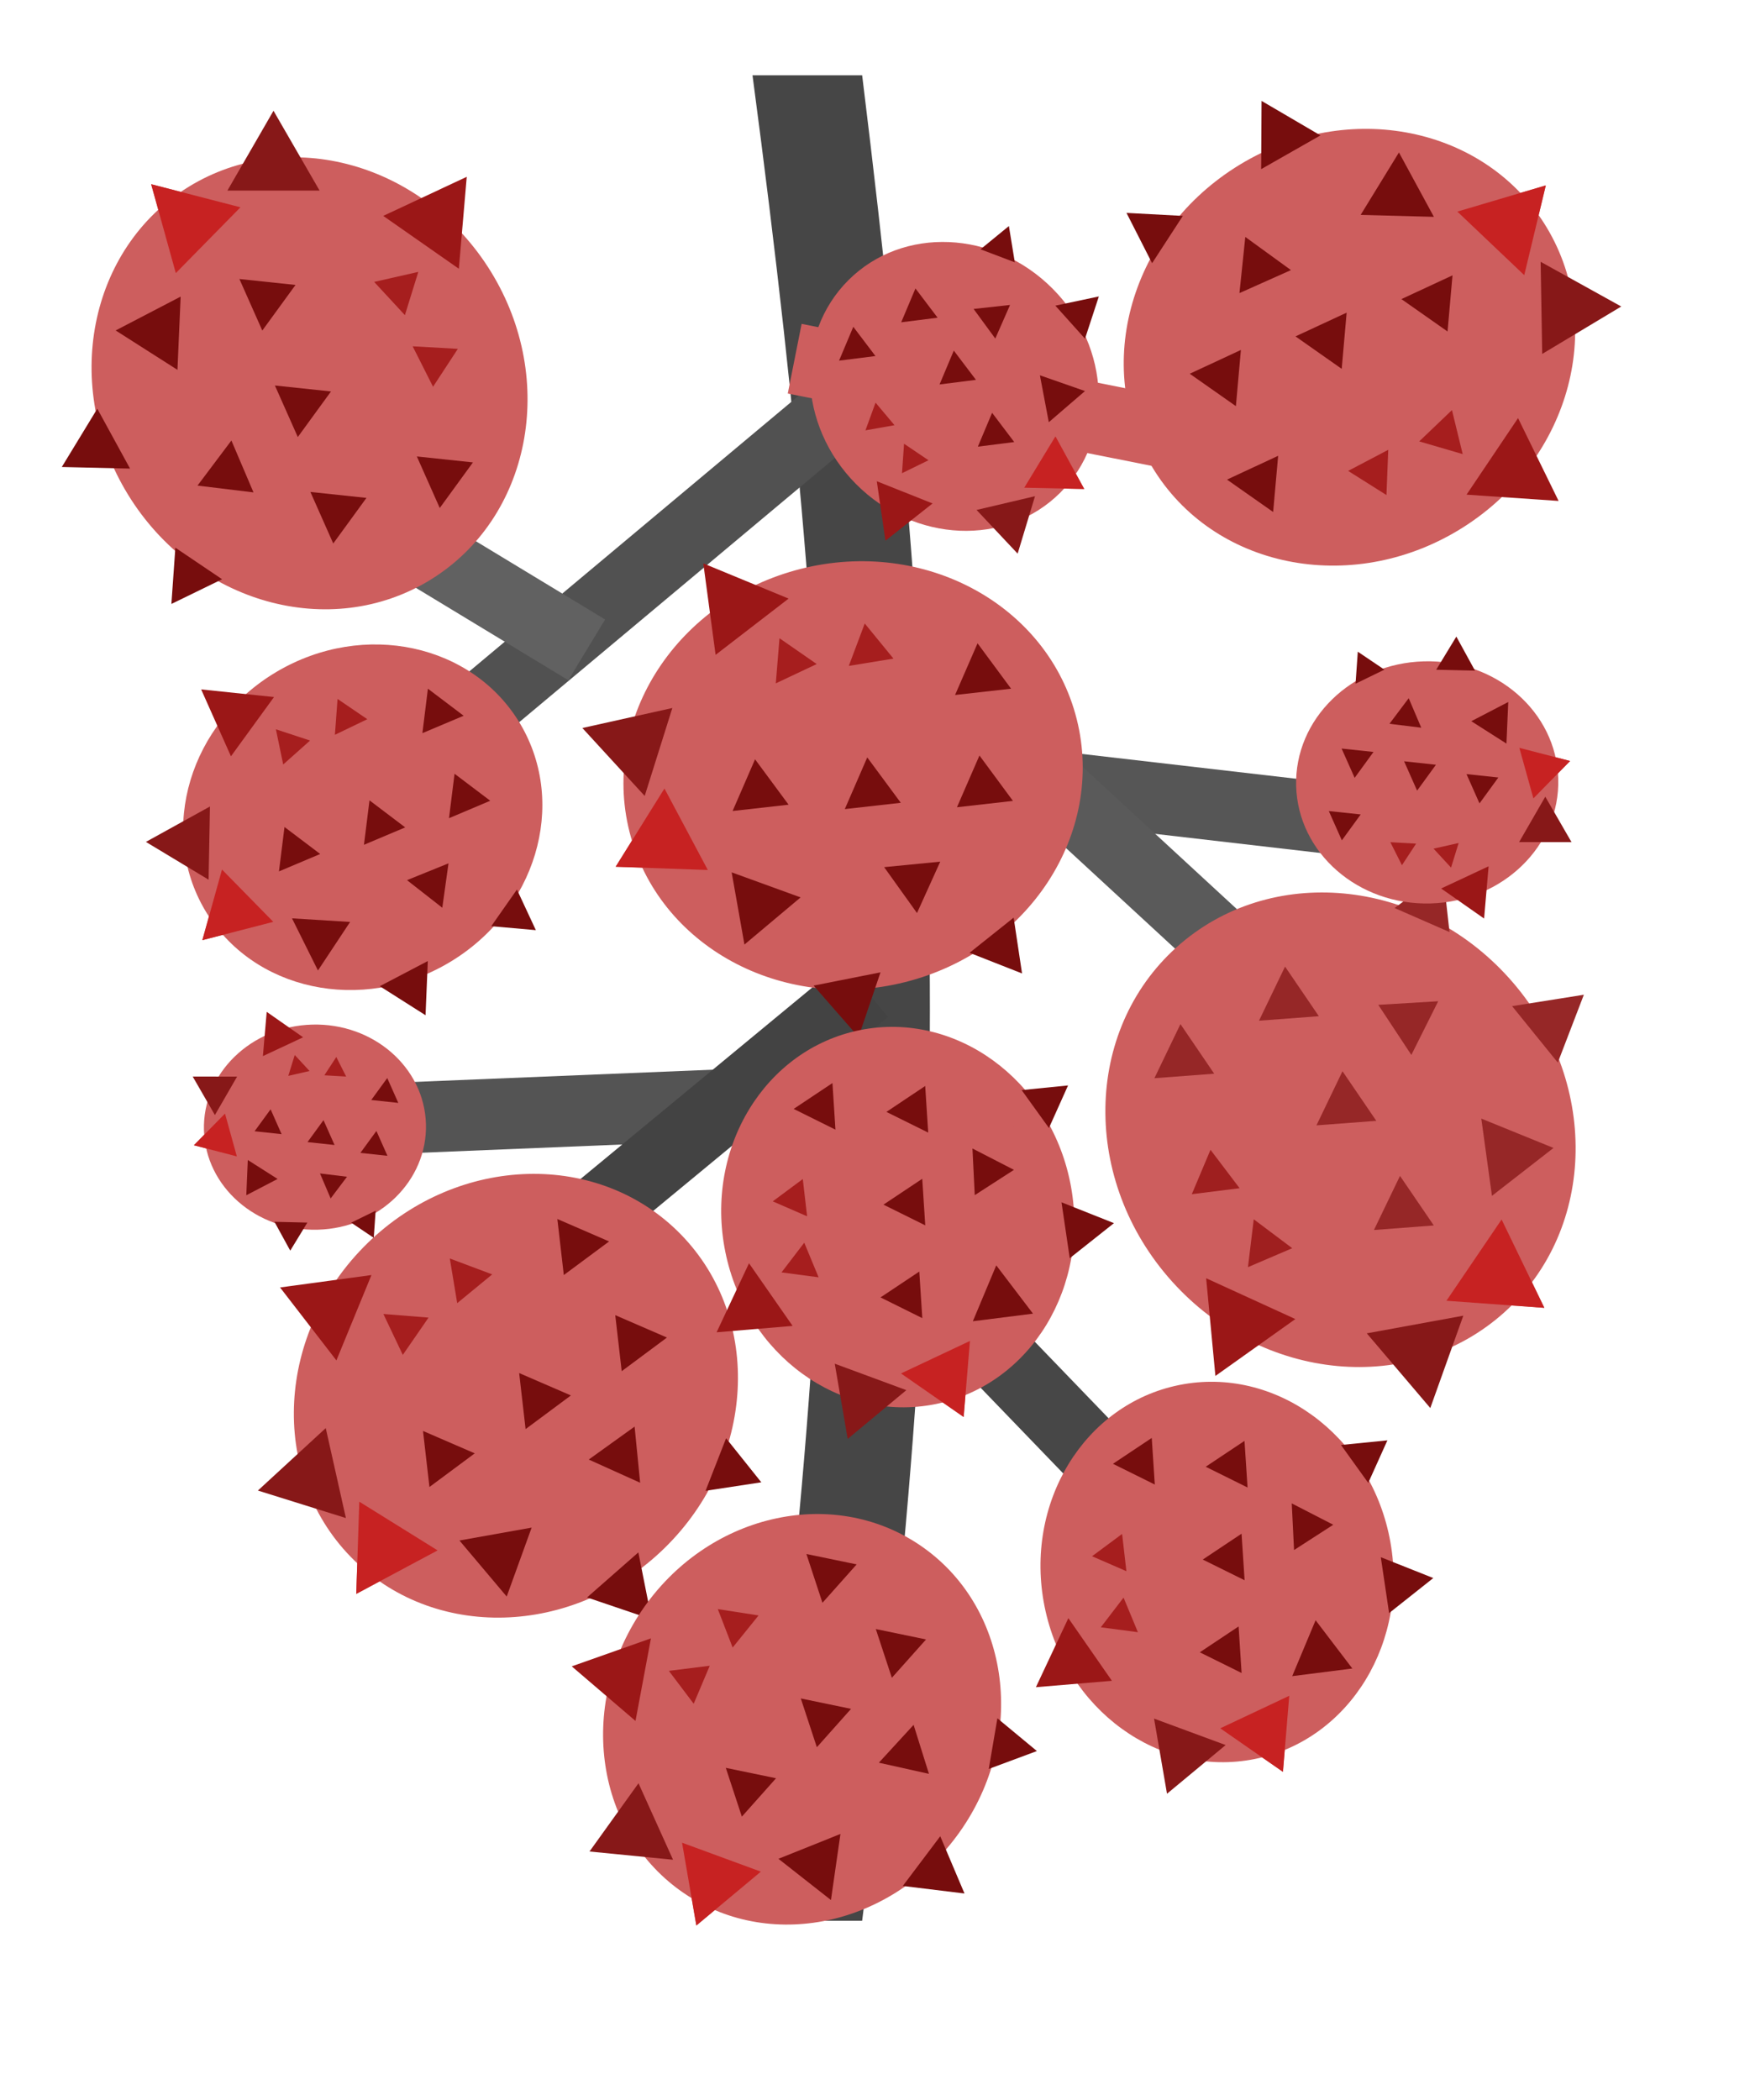 <svg width="35" height="42" viewBox="0 0 35 42" fill="none" xmlns="http://www.w3.org/2000/svg">
<path d="M15.05 1.505H17.243C19.058 16.261 19.041 24.328 17.243 38.415H15.05C16.985 23.912 16.953 15.841 15.05 1.505Z" fill="#464646"/>
<rect width="1.419" height="13.387" transform="matrix(0.642 0.767 -0.767 0.642 16.847 7.183)" fill="#515151"/>
<rect width="1.42" height="7.31" transform="matrix(-0.518 0.855 -0.855 -0.518 12.102 12.39)" fill="#616161"/>
<rect width="1.421" height="7.309" transform="matrix(-0.041 -0.999 0.999 -0.041 7.303 23.101)" fill="#545454"/>
<rect width="1.42" height="7.309" transform="matrix(0.115 -0.993 0.993 0.115 20.726 16.402)" fill="#565656"/>
<rect width="1.419" height="13.388" transform="matrix(-0.678 0.735 -0.735 -0.678 27.271 20.52)" fill="#5A5A5A"/>
<rect width="1.42" height="13.387" transform="matrix(-0.195 0.981 -0.981 -0.195 29.165 9.088)" fill="#CD5E5E"/>
<rect width="1.419" height="13.388" transform="matrix(-0.636 -0.771 0.771 -0.637 7.437 28.867)" fill="#434343"/>
<rect width="1.419" height="13.388" transform="matrix(0.72 -0.694 0.694 0.72 16.469 24.494)" fill="#474747"/>
<ellipse rx="4.613" ry="4.258" transform="matrix(-0.524 -0.852 0.852 -0.524 6.191 7.666)" fill="#CD5E5E"/>
<path d="M5.47 2.215L6.392 3.812H4.548L5.47 2.215Z" fill="#871818"/>
<path d="M9.335 3.536L9.177 5.375L7.665 4.318L9.335 3.536Z" fill="#9B1717"/>
<path d="M8.366 5.438L8.098 6.303L7.483 5.638L8.366 5.438Z" fill="#A61E1E"/>
<path d="M9.157 6.977L8.661 7.735L8.253 6.926L9.157 6.977Z" fill="#A61E1E"/>
<path d="M3.023 3.684L4.809 4.146L3.516 5.462L3.023 3.684Z" fill="#CD5E5E"/>
<path d="M3.023 3.684L4.809 4.146L3.516 5.462L3.023 3.684Z" fill="#C72222"/>
<path d="M4.255 10.976L4.586 9.665L5.556 10.607L4.255 10.976Z" fill="#CD5E5E"/>
<path d="M2.313 6.609L3.613 5.932L3.549 7.397L2.313 6.609Z" fill="#770D0D"/>
<path d="M1.236 9.34L1.946 8.174L2.601 9.372L1.236 9.34Z" fill="#770D0D"/>
<path d="M4.788 5.58L5.91 5.699L5.246 6.611L4.788 5.58Z" fill="#770D0D"/>
<path d="M5.498 7.71L6.62 7.829L5.956 8.741L5.498 7.71Z" fill="#770D0D"/>
<path d="M8.337 9.129L9.459 9.248L8.795 10.16L8.337 9.129Z" fill="#770D0D"/>
<path d="M6.208 9.839L7.329 9.958L6.665 10.87L6.208 9.839Z" fill="#770D0D"/>
<path d="M3.507 10.954L4.442 11.585L3.428 12.079L3.507 10.954Z" fill="#770D0D"/>
<path d="M3.95 9.712L4.628 8.81L5.07 9.848L3.95 9.712Z" fill="#770D0D"/>
<ellipse rx="4.611" ry="4.261" transform="matrix(-0.97 0.244 -0.244 -0.97 17.062 15.509)" fill="#CD5E5E"/>
<path d="M11.647 14.56L13.447 14.16L12.894 15.919L11.647 14.56Z" fill="#871818"/>
<path d="M14.066 11.268L15.772 11.972L14.312 13.097L14.066 11.268Z" fill="#9B1717"/>
<path d="M15.59 12.765L16.334 13.281L15.516 13.667L15.59 12.765Z" fill="#A61E1E"/>
<path d="M17.295 12.47L17.869 13.172L16.976 13.318L17.295 12.47Z" fill="#A61E1E"/>
<path d="M12.313 17.335L13.289 15.77L14.156 17.4L12.313 17.335Z" fill="#CD5E5E"/>
<path d="M12.313 17.335L13.289 15.77L14.156 17.4L12.313 17.335Z" fill="#C72222"/>
<path d="M19.637 18.35L18.486 17.639L19.675 16.997L19.637 18.35Z" fill="#CD5E5E"/>
<path d="M14.889 18.891L14.633 17.447L16.012 17.948L14.889 18.891Z" fill="#770D0D"/>
<path d="M17.171 20.74L16.272 19.712L17.61 19.447L17.171 20.74Z" fill="#770D0D"/>
<path d="M14.652 16.22L15.101 15.186L15.772 16.094L14.652 16.22Z" fill="#770D0D"/>
<path d="M16.896 16.182L17.345 15.148L18.016 16.056L16.896 16.182Z" fill="#770D0D"/>
<path d="M19.101 13.9L19.551 12.866L20.222 13.774L19.101 13.9Z" fill="#770D0D"/>
<path d="M19.139 16.145L19.589 15.11L20.259 16.018L19.139 16.145Z" fill="#770D0D"/>
<path d="M19.391 19.056L20.273 18.353L20.441 19.469L19.391 19.056Z" fill="#770D0D"/>
<path d="M18.34 18.261L17.683 17.343L18.805 17.233L18.34 18.261Z" fill="#770D0D"/>
<ellipse rx="4.615" ry="4.257" transform="matrix(-0.716 0.698 -0.697 -0.717 10.318 27.915)" fill="#CD5E5E"/>
<path d="M5.158 29.811L6.515 28.562L6.918 30.361L5.158 29.811Z" fill="#871818"/>
<path d="M5.601 25.749L7.429 25.501L6.728 27.208L5.601 25.749Z" fill="#9B1717"/>
<path d="M7.668 26.28L8.571 26.352L8.056 27.098L7.668 26.28Z" fill="#A61E1E"/>
<path d="M8.996 25.17L9.844 25.488L9.144 26.063L8.996 25.17Z" fill="#A61E1E"/>
<path d="M7.125 31.878L7.186 30.034L8.752 31.008L7.125 31.878Z" fill="#CD5E5E"/>
<path d="M7.125 31.878L7.186 30.034L8.752 31.008L7.125 31.878Z" fill="#C72222"/>
<path d="M13.969 29.081L12.617 29.045L13.325 27.892L13.969 29.081Z" fill="#CD5E5E"/>
<path d="M10.134 31.931L9.189 30.81L10.633 30.552L10.134 31.931Z" fill="#770D0D"/>
<path d="M13.033 32.387L11.741 31.949L12.767 31.048L13.033 32.387Z" fill="#770D0D"/>
<path d="M8.589 29.74L8.46 28.619L9.495 29.067L8.589 29.74Z" fill="#770D0D"/>
<path d="M10.512 28.582L10.383 27.461L11.418 27.909L10.512 28.582Z" fill="#770D0D"/>
<path d="M11.276 25.501L11.147 24.38L12.182 24.829L11.276 25.501Z" fill="#770D0D"/>
<path d="M12.434 27.424L12.305 26.303L13.339 26.751L12.434 27.424Z" fill="#770D0D"/>
<path d="M14.111 29.816L14.522 28.765L15.226 29.646L14.111 29.816Z" fill="#770D0D"/>
<path d="M12.803 29.655L11.775 29.191L12.692 28.532L12.803 29.655Z" fill="#770D0D"/>
<ellipse rx="3.817" ry="3.52" transform="matrix(0.197 0.98 -0.98 0.196 17.955 24.342)" fill="#CD5E5E"/>
<path d="M16.954 28.778L16.695 27.274L18.127 27.803L16.954 28.778Z" fill="#871818"/>
<path d="M14.332 26.646L14.98 25.265L15.852 26.518L14.332 26.646Z" fill="#9B1717"/>
<path d="M15.63 25.448L16.085 24.854L16.372 25.546L15.63 25.448Z" fill="#A61E1E"/>
<path d="M15.455 24.027L16.056 23.581L16.142 24.326L15.455 24.027Z" fill="#A61E1E"/>
<path d="M19.273 28.34L18.02 27.469L19.399 26.819L19.273 28.34Z" fill="#CD5E5E"/>
<path d="M19.273 28.34L18.02 27.469L19.399 26.819L19.273 28.34Z" fill="#C72222"/>
<path d="M20.404 22.329L19.773 23.252L19.29 22.242L20.404 22.329Z" fill="#CD5E5E"/>
<path d="M20.66 26.273L19.457 26.425L19.925 25.307L20.66 26.273Z" fill="#770D0D"/>
<path d="M22.279 24.463L21.395 25.164L21.23 24.046L22.279 24.463Z" fill="#770D0D"/>
<path d="M18.446 26.363L17.61 25.948L18.386 25.431L18.446 26.363Z" fill="#770D0D"/>
<path d="M18.505 24.507L17.669 24.093L18.445 23.576L18.505 24.507Z" fill="#770D0D"/>
<path d="M16.709 22.593L15.873 22.178L16.649 21.661L16.709 22.593Z" fill="#770D0D"/>
<path d="M18.564 22.652L17.728 22.238L18.504 21.72L18.564 22.652Z" fill="#770D0D"/>
<path d="M20.979 22.56L20.433 21.802L21.361 21.709L20.979 22.56Z" fill="#770D0D"/>
<path d="M20.279 23.397L19.495 23.903L19.449 22.97L20.279 23.397Z" fill="#770D0D"/>
<ellipse rx="3.817" ry="3.52" transform="matrix(0.197 0.98 -0.98 0.196 24.341 31.44)" fill="#CD5E5E"/>
<path d="M23.34 35.875L23.081 34.372L24.513 34.901L23.34 35.875Z" fill="#871818"/>
<path d="M20.718 33.744L21.367 32.363L22.238 33.616L20.718 33.744Z" fill="#9B1717"/>
<path d="M22.016 32.546L22.471 31.952L22.758 32.644L22.016 32.546Z" fill="#A61E1E"/>
<path d="M21.841 31.125L22.442 30.679L22.528 31.424L21.841 31.125Z" fill="#A61E1E"/>
<path d="M25.659 35.437L24.405 34.566L25.785 33.916L25.659 35.437Z" fill="#CD5E5E"/>
<path d="M25.659 35.437L24.405 34.566L25.785 33.916L25.659 35.437Z" fill="#C72222"/>
<path d="M26.791 29.427L26.159 30.35L25.676 29.34L26.791 29.427Z" fill="#CD5E5E"/>
<path d="M27.047 33.37L25.844 33.523L26.312 32.405L27.047 33.37Z" fill="#770D0D"/>
<path d="M28.666 31.561L27.782 32.262L27.616 31.144L28.666 31.561Z" fill="#770D0D"/>
<path d="M24.832 33.46L23.996 33.046L24.772 32.529L24.832 33.46Z" fill="#770D0D"/>
<path d="M24.892 31.605L24.055 31.191L24.831 30.674L24.892 31.605Z" fill="#770D0D"/>
<path d="M23.096 29.691L22.259 29.276L23.035 28.759L23.096 29.691Z" fill="#770D0D"/>
<path d="M24.951 29.75L24.114 29.335L24.89 28.818L24.951 29.75Z" fill="#770D0D"/>
<path d="M27.365 29.658L26.82 28.9L27.748 28.807L27.365 29.658Z" fill="#770D0D"/>
<path d="M26.665 30.495L25.881 31.001L25.835 30.068L26.665 30.495Z" fill="#770D0D"/>
<ellipse rx="4.203" ry="3.876" transform="matrix(-0.56 0.829 -0.828 -0.56 16.042 34.386)" fill="#CD5E5E"/>
<path d="M11.79 37.03L12.77 35.665L13.461 37.195L11.79 37.03Z" fill="#871818"/>
<path d="M11.435 33.327L13.019 32.767L12.71 34.419L11.435 33.327Z" fill="#9B1717"/>
<path d="M13.377 33.417L14.195 33.315L13.874 34.075L13.377 33.417Z" fill="#A61E1E"/>
<path d="M14.356 32.182L15.171 32.309L14.653 32.951L14.356 32.182Z" fill="#A61E1E"/>
<path d="M13.927 38.51L13.641 36.854L15.217 37.433L13.927 38.51Z" fill="#CD5E5E"/>
<path d="M13.927 38.51L13.641 36.854L15.217 37.433L13.927 38.51Z" fill="#C72222"/>
<path d="M19.513 34.75L18.301 34.968L18.719 33.809L19.513 34.75Z" fill="#CD5E5E"/>
<path d="M16.619 38.001L15.569 37.176L16.809 36.679L16.619 38.001Z" fill="#770D0D"/>
<path d="M19.29 37.87L18.056 37.719L18.805 36.725L19.29 37.87Z" fill="#770D0D"/>
<path d="M14.837 36.333L14.516 35.357L15.521 35.565L14.837 36.333Z" fill="#770D0D"/>
<path d="M16.337 34.945L16.016 33.969L17.021 34.177L16.337 34.945Z" fill="#770D0D"/>
<path d="M16.449 32.056L16.128 31.08L17.133 31.288L16.449 32.056Z" fill="#770D0D"/>
<path d="M17.837 33.556L17.516 32.581L18.521 32.789L17.837 33.556Z" fill="#770D0D"/>
<path d="M19.775 35.379L19.948 34.366L20.738 35.021L19.775 35.379Z" fill="#770D0D"/>
<path d="M18.579 35.477L17.577 35.254L18.272 34.497L18.579 35.477Z" fill="#770D0D"/>
<ellipse rx="3.663" ry="3.382" transform="matrix(-0.861 0.508 -0.508 -0.861 7.255 16.345)" fill="#CD5E5E"/>
<path d="M2.918 16.838L4.199 16.13L4.172 17.594L2.918 16.838Z" fill="#871818"/>
<path d="M4.023 13.788L5.48 13.941L4.619 15.126L4.023 13.788Z" fill="#9B1717"/>
<path d="M5.518 14.586L6.201 14.811L5.664 15.29L5.518 14.586Z" fill="#A61E1E"/>
<path d="M6.751 13.979L7.346 14.384L6.698 14.696L6.751 13.979Z" fill="#A61E1E"/>
<path d="M4.047 18.803L4.44 17.391L5.466 18.437L4.047 18.803Z" fill="#CD5E5E"/>
<path d="M4.047 18.803L4.44 17.391L5.466 18.437L4.047 18.803Z" fill="#C72222"/>
<path d="M9.854 17.931L8.818 17.649L9.58 16.893L9.854 17.931Z" fill="#CD5E5E"/>
<path d="M6.359 19.41L5.84 18.367L7.002 18.439L6.359 19.41Z" fill="#770D0D"/>
<path d="M8.511 20.305L7.596 19.724L8.556 19.221L8.511 20.305Z" fill="#770D0D"/>
<path d="M5.579 17.428L5.69 16.54L6.404 17.08L5.579 17.428Z" fill="#770D0D"/>
<path d="M7.279 16.896L7.39 16.007L8.104 16.548L7.279 16.896Z" fill="#770D0D"/>
<path d="M8.448 14.663L8.558 13.774L9.273 14.315L8.448 14.663Z" fill="#770D0D"/>
<path d="M8.98 16.364L9.091 15.475L9.805 16.015L8.98 16.364Z" fill="#770D0D"/>
<path d="M9.825 18.524L10.339 17.791L10.717 18.603L9.825 18.524Z" fill="#770D0D"/>
<path d="M8.846 18.155L8.14 17.603L8.97 17.267L8.846 18.155Z" fill="#770D0D"/>
<ellipse rx="2.22" ry="2.051" transform="matrix(-1 0.028 -0.028 -1 6.299 22.543)" fill="#CD5E5E"/>
<path d="M3.854 21.531L4.742 21.532L4.298 22.301L3.854 21.531Z" fill="#871818"/>
<path d="M5.334 20.237L6.062 20.746L5.258 21.122L5.334 20.237Z" fill="#9B1717"/>
<path d="M5.895 21.1L6.191 21.42L5.766 21.517L5.895 21.1Z" fill="#A61E1E"/>
<path d="M6.726 21.14L6.923 21.531L6.487 21.506L6.726 21.14Z" fill="#A61E1E"/>
<path d="M3.878 22.905L4.5 22.272L4.737 23.128L3.878 22.905Z" fill="#CD5E5E"/>
<path d="M3.878 22.905L4.5 22.272L4.737 23.128L3.878 22.905Z" fill="#C72222"/>
<path d="M7.212 24.148L6.745 23.693L7.372 23.515L7.212 24.148Z" fill="#CD5E5E"/>
<path d="M4.926 23.905L4.956 23.2L5.552 23.579L4.926 23.905Z" fill="#770D0D"/>
<path d="M5.805 25.013L5.489 24.436L6.147 24.452L5.805 25.013Z" fill="#770D0D"/>
<path d="M5.092 22.625L5.412 22.186L5.632 22.683L5.092 22.625Z" fill="#770D0D"/>
<path d="M6.15 22.842L6.47 22.403L6.691 22.9L6.15 22.842Z" fill="#770D0D"/>
<path d="M7.425 22L7.745 21.561L7.966 22.058L7.425 22Z" fill="#770D0D"/>
<path d="M7.208 23.058L7.528 22.619L7.749 23.116L7.208 23.058Z" fill="#770D0D"/>
<path d="M7.024 24.453L7.513 24.214L7.475 24.757L7.024 24.453Z" fill="#770D0D"/>
<path d="M6.613 23.969L6.4 23.469L6.94 23.535L6.613 23.969Z" fill="#770D0D"/>
<ellipse rx="4.613" ry="4.259" transform="matrix(0.843 -0.539 0.538 0.843 26.989 6.945)" fill="#CD5E5E"/>
<path d="M32.425 6.13L30.844 7.079L30.813 5.236L32.425 6.13Z" fill="#871818"/>
<path d="M31.172 10.019L29.331 9.893L30.361 8.362L31.172 10.019Z" fill="#9B1717"/>
<path d="M29.254 9.082L28.384 8.828L29.039 8.202L29.254 9.082Z" fill="#A61E1E"/>
<path d="M27.729 9.901L26.963 9.418L27.765 8.996L27.729 9.901Z" fill="#A61E1E"/>
<path d="M30.916 3.708L30.485 5.503L29.147 4.232L30.916 3.708Z" fill="#CD5E5E"/>
<path d="M30.916 3.708L30.485 5.503L29.147 4.232L30.916 3.708Z" fill="#C72222"/>
<path d="M23.648 5.066L24.964 5.375L24.039 6.361L23.648 5.066Z" fill="#CD5E5E"/>
<path d="M27.979 3.049L28.678 4.337L27.213 4.298L27.979 3.049Z" fill="#770D0D"/>
<path d="M25.231 2.018L26.409 2.708L25.223 3.383L25.231 2.018Z" fill="#770D0D"/>
<path d="M29.05 5.507L28.951 6.63L28.028 5.982L29.05 5.507Z" fill="#770D0D"/>
<path d="M26.933 6.253L26.834 7.377L25.91 6.728L26.933 6.253Z" fill="#770D0D"/>
<path d="M25.563 9.116L25.463 10.24L24.54 9.592L25.563 9.116Z" fill="#770D0D"/>
<path d="M24.818 6.999L24.718 8.123L23.795 7.475L24.818 6.999Z" fill="#770D0D"/>
<path d="M23.657 4.318L23.042 5.264L22.53 4.258L23.657 4.318Z" fill="#770D0D"/>
<path d="M24.906 4.739L25.819 5.402L24.789 5.862L24.906 4.739Z" fill="#770D0D"/>
<ellipse rx="4.907" ry="4.532" transform="matrix(0.668 0.744 -0.744 0.669 26.81 22.595)" fill="#CD5E5E"/>
<path d="M28.606 28.161L27.336 26.667L29.266 26.314L28.606 28.161Z" fill="#871818"/>
<path d="M24.308 27.519L24.123 25.565L25.907 26.381L24.308 27.519Z" fill="#9B1717"/>
<path d="M24.959 25.343L25.075 24.386L25.845 24.964L24.959 25.343Z" fill="#9F1F1F"/>
<path d="M23.836 23.884L24.21 22.996L24.792 23.764L23.836 23.884Z" fill="#9F1F1F"/>
<path d="M30.887 26.157L28.929 26.015L30.032 24.39L30.887 26.157Z" fill="#CD5E5E"/>
<path d="M30.887 26.157L28.929 26.015L30.032 24.39L30.887 26.157Z" fill="#C72222"/>
<path d="M28.203 18.76L28.107 20.196L26.912 19.396L28.203 18.76Z" fill="#CD5E5E"/>
<path d="M31.07 22.959L29.839 23.917L29.626 22.372L31.07 22.959Z" fill="#962727"/>
<path d="M31.677 19.895L31.156 21.252L30.242 20.123L31.677 19.895Z" fill="#962727"/>
<path d="M28.676 24.509L27.479 24.6L28 23.518L28.676 24.509Z" fill="#962727"/>
<path d="M27.526 22.417L26.329 22.507L26.85 21.425L27.526 22.417Z" fill="#962727"/>
<path d="M24.284 21.474L23.088 21.564L23.609 20.482L24.284 21.474Z" fill="#962727"/>
<path d="M26.377 20.324L25.18 20.414L25.701 19.332L26.377 20.324Z" fill="#962727"/>
<path d="M28.99 18.641L27.891 18.16L28.857 17.448L28.99 18.641Z" fill="#962727"/>
<path d="M28.764 20.025L28.227 21.099L27.566 20.097L28.764 20.025Z" fill="#962727"/>
<ellipse rx="2.621" ry="2.421" transform="matrix(1 -0.028 0.028 1 28.544 15.648)" fill="#CD5E5E"/>
<path d="M31.43 16.842L30.382 16.842L30.906 15.934L31.43 16.842Z" fill="#871818"/>
<path d="M29.682 18.371L28.823 17.77L29.772 17.326L29.682 18.371Z" fill="#9B1717"/>
<path d="M29.021 17.352L28.671 16.973L29.173 16.86L29.021 17.352Z" fill="#A61E1E"/>
<path d="M28.039 17.304L27.807 16.844L28.322 16.873L28.039 17.304Z" fill="#A61E1E"/>
<path d="M31.402 15.22L30.668 15.968L30.387 14.957L31.402 15.22Z" fill="#CD5E5E"/>
<path d="M31.402 15.22L30.668 15.968L30.387 14.957L31.402 15.22Z" fill="#C72222"/>
<path d="M27.465 13.754L28.017 14.29L27.277 14.5L27.465 13.754Z" fill="#CD5E5E"/>
<path d="M30.165 14.04L30.129 14.872L29.426 14.424L30.165 14.04Z" fill="#770D0D"/>
<path d="M29.127 12.732L29.5 13.413L28.724 13.395L29.127 12.732Z" fill="#770D0D"/>
<path d="M29.967 15.55L29.59 16.068L29.33 15.482L29.967 15.55Z" fill="#770D0D"/>
<path d="M28.719 15.295L28.342 15.813L28.082 15.226L28.719 15.295Z" fill="#770D0D"/>
<path d="M27.214 16.289L26.837 16.807L26.576 16.221L27.214 16.289Z" fill="#770D0D"/>
<path d="M27.47 15.039L27.093 15.557L26.832 14.971L27.47 15.039Z" fill="#770D0D"/>
<path d="M27.688 13.393L27.111 13.674L27.156 13.034L27.688 13.393Z" fill="#770D0D"/>
<path d="M28.174 13.964L28.425 14.554L27.789 14.476L28.174 13.964Z" fill="#770D0D"/>
<ellipse rx="3.001" ry="2.772" transform="matrix(0.705 0.709 -0.709 0.705 19.087 7.728)" fill="#CD5E5E"/>
<path d="M20.353 11.073L19.531 10.199L20.7 9.924L20.353 11.073Z" fill="#871818"/>
<path d="M17.709 10.814L17.536 9.625L18.651 10.069L17.709 10.814Z" fill="#9B1717"/>
<path d="M18.04 9.464L18.081 8.875L18.57 9.205L18.04 9.464Z" fill="#A61E1E"/>
<path d="M17.309 8.607L17.511 8.053L17.89 8.504L17.309 8.607Z" fill="#A61E1E"/>
<path d="M21.685 9.78L20.485 9.754L21.109 8.727L21.685 9.78Z" fill="#CD5E5E"/>
<path d="M21.685 9.78L20.485 9.754L21.109 8.727L21.685 9.78Z" fill="#C72222"/>
<path d="M19.82 5.343L19.805 6.223L19.05 5.771L19.82 5.343Z" fill="#CD5E5E"/>
<path d="M21.7 7.821L20.976 8.444L20.798 7.506L21.7 7.821Z" fill="#770D0D"/>
<path d="M21.977 5.929L21.7 6.774L21.107 6.113L21.977 5.929Z" fill="#770D0D"/>
<path d="M20.285 8.841L19.557 8.933L19.842 8.256L20.285 8.841Z" fill="#770D0D"/>
<path d="M19.519 7.597L18.791 7.689L19.076 7.012L19.519 7.597Z" fill="#770D0D"/>
<path d="M17.509 7.121L16.781 7.213L17.066 6.536L17.509 7.121Z" fill="#770D0D"/>
<path d="M18.752 6.354L18.024 6.446L18.309 5.769L18.752 6.354Z" fill="#770D0D"/>
<path d="M20.296 5.246L19.61 4.986L20.178 4.521L20.296 5.246Z" fill="#770D0D"/>
<path d="M20.201 6.099L19.906 6.771L19.472 6.179L20.201 6.099Z" fill="#770D0D"/>
</svg>
